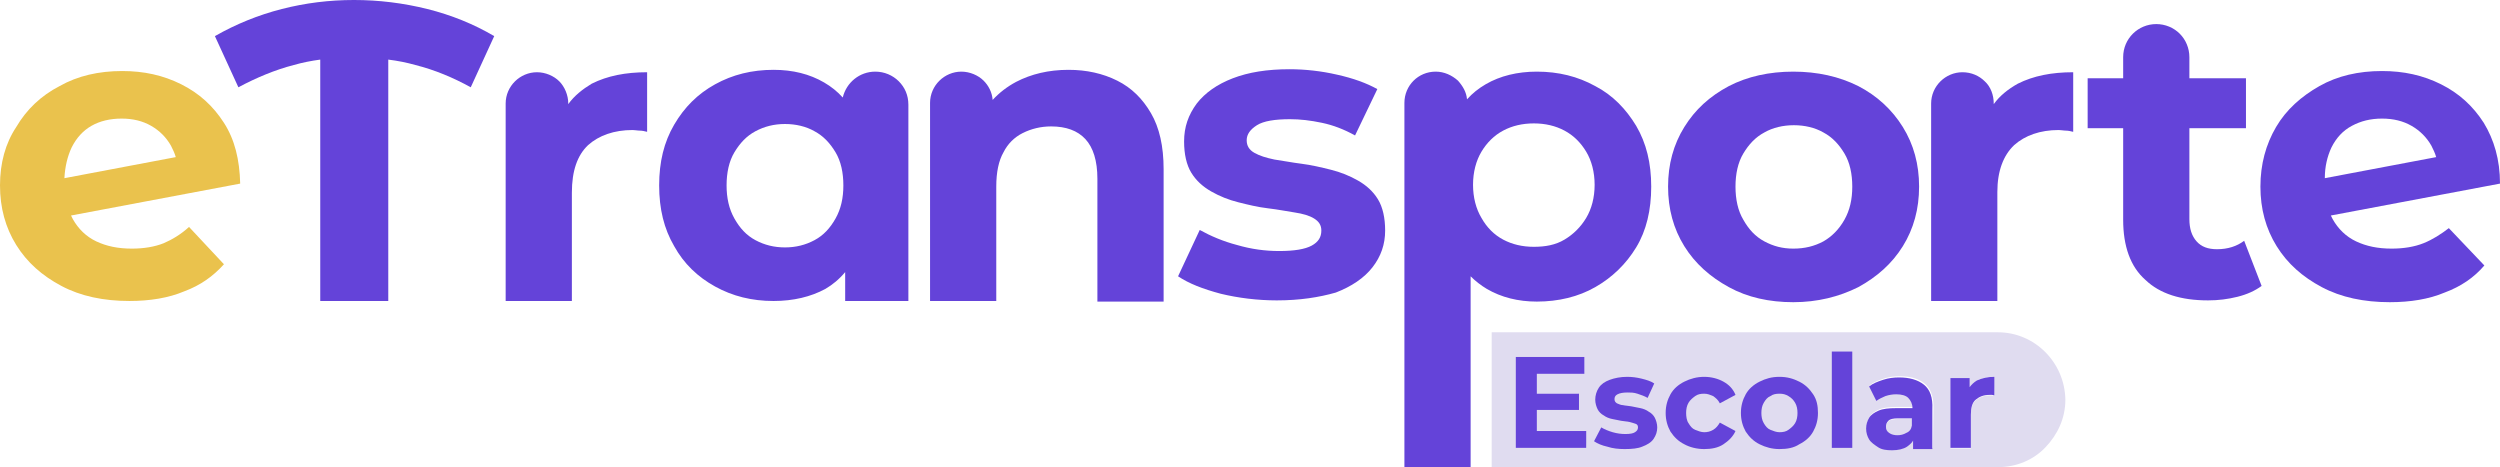 <?xml version="1.0" encoding="utf-8"?>
<!-- Generator: Adobe Illustrator 27.4.1, SVG Export Plug-In . SVG Version: 6.00 Build 0)  -->
<svg version="1.1" id="Camada_2_00000132808794525681587770000015875592950960531336_"
	 xmlns="http://www.w3.org/2000/svg" xmlns:xlink="http://www.w3.org/1999/xlink" x="0px" y="0px" viewBox="0 0 415.3 77.6"
	 style="enable-background:new 0 0 415.3 77.6;" xml:space="preserve">
<style type="text/css">
	.st0{fill:#6443D9;}
	.st1{fill:#EAC24D;}
	.st2{fill:#E0DCF0;}
</style>
<g>
	<path class="st0" d="M82.1,6l-3.9,8.5c-2.9-1.6-6-2.9-9.2-3.7c-1.4-0.4-2.9-0.7-4.5-0.9V50H53.2V9.9c-1.5,0.2-3,0.5-4.4,0.9
		c-3.1,0.8-6.2,2.1-9.2,3.7L35.7,6c3.5-2,7.2-3.5,11.1-4.5c3.9-1,7.9-1.5,12-1.5S67,0.5,71,1.5C75,2.5,78.7,4,82.1,6L82.1,6z"/>
	<path class="st1" d="M27.2,40.4c-1.5,0.6-3.3,0.9-5.3,0.9c-2.3,0-4.2-0.4-5.9-1.2c-1.7-0.8-3-2.1-3.9-3.7c-0.1-0.2-0.2-0.4-0.3-0.6
		l28.1-5.3c-0.1-4-0.9-7.3-2.7-10.1c-1.8-2.8-4.1-4.9-7.1-6.4c-3-1.5-6.2-2.2-9.8-2.2c-3.9,0-7.4,0.8-10.4,2.5
		c-3.1,1.6-5.5,3.9-7.2,6.8C0.9,23.8,0,27.1,0,30.8s0.9,7,2.7,9.9s4.3,5.1,7.5,6.8c3.2,1.7,7,2.5,11.3,2.5c3.4,0,6.5-0.5,9.1-1.6
		c2.7-1,4.8-2.5,6.6-4.5l-5.8-6.2C30.1,38.9,28.6,39.8,27.2,40.4L27.2,40.4z M11.9,24.5c0.8-1.6,1.9-2.8,3.3-3.6s3.1-1.2,5-1.2
		s3.5,0.4,4.9,1.2c1.4,0.8,2.5,1.9,3.3,3.3c0.3,0.6,0.6,1.2,0.8,1.9l-18.5,3.5C10.8,27.7,11.2,26,11.9,24.5L11.9,24.5z"/>
	<path class="st0" d="M107.5,12v9.9c-0.4-0.1-0.8-0.2-1.2-0.2c-0.4,0-0.8-0.1-1.2-0.1c-3.1,0-5.6,0.9-7.4,2.5
		C95.9,25.8,95,28.4,95,32V50H84V17.2c0-2.9,2.4-5.2,5.2-5.2c1.4,0,2.8,0.6,3.7,1.5c0.9,0.9,1.5,2.3,1.5,3.7v0.1
		c1-1.4,2.4-2.5,3.9-3.4C100.9,12.6,103.9,12,107.5,12L107.5,12z"/>
	<path class="st0" d="M149.3,13.5c-1-1-2.4-1.6-3.9-1.6c-2.6,0-4.8,1.8-5.4,4.3c-0.9-1-1.9-1.8-3.1-2.5c-2.4-1.4-5.2-2.1-8.4-2.1
		c-3.6,0-6.8,0.8-9.7,2.4s-5.1,3.8-6.8,6.7s-2.5,6.2-2.5,10.1s0.8,7.2,2.5,10.1c1.6,2.9,3.9,5.1,6.8,6.7s6.1,2.4,9.7,2.4
		c3.3,0,6.2-0.7,8.6-2c1.2-0.7,2.3-1.6,3.3-2.8V50h10.5V17.4C150.9,15.8,150.3,14.5,149.3,13.5L149.3,13.5z M138.8,36.3
		c-0.9,1.6-2,2.8-3.5,3.6s-3.1,1.2-4.9,1.2s-3.4-0.4-4.9-1.2c-1.5-0.8-2.6-2-3.5-3.6c-0.9-1.6-1.3-3.4-1.3-5.5s0.4-4,1.3-5.5
		c0.9-1.5,2-2.7,3.5-3.5c1.5-0.8,3.1-1.2,4.9-1.2s3.5,0.4,4.9,1.2c1.5,0.8,2.6,2,3.5,3.5c0.9,1.5,1.3,3.4,1.3,5.5
		S139.7,34.7,138.8,36.3z"/>
	<path class="st0" d="M193.3,28.1v22h-11V29.7c0-3-0.7-5.2-2-6.6s-3.2-2.1-5.7-2.1c-1.7,0-3.3,0.4-4.7,1.1s-2.5,1.8-3.2,3.2
		c-0.8,1.4-1.2,3.3-1.2,5.7V50h-11V17.1c0-2.9,2.4-5.2,5.2-5.2c1.4,0,2.8,0.6,3.7,1.5c0.8,0.8,1.4,1.9,1.5,3.2
		c1.1-1.2,2.4-2.2,3.9-3c2.5-1.3,5.4-2,8.7-2c3,0,5.7,0.6,8.1,1.8c2.4,1.2,4.2,3,5.6,5.4C192.6,21.2,193.3,24.3,193.3,28.1
		L193.3,28.1z"/>
	<path class="st0" d="M212.1,49.9c-3.2,0-6.4-0.4-9.3-1.1c-3-0.8-5.3-1.7-7.1-2.9l3.6-7.7c1.8,1,3.9,1.9,6.2,2.5c2.4,0.7,4.7,1,7,1
		c2.5,0,4.3-0.3,5.4-0.9c1.1-0.6,1.6-1.4,1.6-2.5c0-0.9-0.4-1.5-1.2-2s-1.9-0.8-3.2-1s-2.8-0.5-4.5-0.7s-3.3-0.6-4.9-1
		c-1.6-0.4-3.1-1-4.5-1.8c-1.4-0.8-2.5-1.8-3.3-3.1c-0.8-1.3-1.2-3.1-1.2-5.2c0-2.4,0.7-4.4,2.1-6.3c1.4-1.8,3.4-3.2,6-4.2
		c2.6-1,5.7-1.5,9.4-1.5c2.6,0,5.3,0.3,7.9,0.9c2.7,0.6,4.9,1.4,6.7,2.4l-3.7,7.7c-1.8-1-3.6-1.7-5.5-2.1c-1.9-0.4-3.6-0.6-5.3-0.6
		c-2.5,0-4.4,0.3-5.5,1s-1.7,1.5-1.7,2.5c0,0.9,0.4,1.6,1.3,2.1c0.9,0.5,1.9,0.8,3.3,1.1c1.4,0.2,2.9,0.5,4.5,0.7
		c1.6,0.2,3.3,0.6,4.9,1c1.6,0.4,3.1,1,4.5,1.8s2.5,1.8,3.3,3.1s1.2,3.1,1.2,5.2c0,2.3-0.7,4.3-2.1,6.1s-3.5,3.2-6.1,4.2
		C219.1,49.4,215.9,49.9,212.1,49.9L212.1,49.9z"/>
	<path class="st0" d="M271.8,20.9c-1.7-2.8-3.9-5.1-6.8-6.6c-2.9-1.6-6.1-2.4-9.7-2.4c-3.2,0-6.1,0.7-8.5,2.1
		c-1.2,0.7-2.2,1.5-3.1,2.5c-0.1-1.2-0.7-2.2-1.5-3.1c-1-0.9-2.3-1.5-3.7-1.5c-2.9,0-5.2,2.3-5.2,5.2v60.5h11V45.9
		c0.8,0.8,1.7,1.5,2.7,2.1c2.4,1.4,5.2,2.1,8.3,2.1c3.6,0,6.9-0.8,9.7-2.4c2.8-1.6,5.1-3.8,6.8-6.6c1.7-2.8,2.5-6.2,2.5-10.1
		S273.5,23.8,271.8,20.9L271.8,20.9z M263.5,36.2c-0.9,1.5-2.1,2.7-3.6,3.6s-3.2,1.2-5.1,1.2s-3.6-0.4-5.1-1.2s-2.7-2-3.6-3.6
		c-0.9-1.5-1.4-3.4-1.4-5.5s0.5-4,1.4-5.5c0.9-1.5,2.1-2.7,3.6-3.5c1.5-0.8,3.2-1.2,5.1-1.2s3.6,0.4,5.1,1.2c1.5,0.8,2.7,2,3.6,3.5
		c0.9,1.5,1.4,3.4,1.4,5.5S264.4,34.7,263.5,36.2z"/>
	<path class="st0" d="M297.9,50.2c-4,0-7.6-0.8-10.7-2.5c-3.1-1.7-5.6-3.9-7.4-6.8s-2.7-6.2-2.7-9.9s0.9-7,2.7-9.9
		c1.8-2.9,4.2-5.1,7.4-6.8c3.1-1.6,6.7-2.4,10.7-2.4s7.6,0.8,10.8,2.4c3.1,1.6,5.6,3.9,7.4,6.8c1.8,2.9,2.7,6.2,2.7,9.9
		s-0.9,7-2.7,9.9c-1.8,2.9-4.3,5.1-7.4,6.8C305.5,49.3,301.9,50.2,297.9,50.2z M297.9,41.3c1.9,0,3.5-0.4,5-1.2
		c1.4-0.8,2.6-2,3.5-3.6c0.9-1.6,1.3-3.4,1.3-5.5s-0.4-4-1.3-5.5c-0.9-1.5-2-2.7-3.5-3.5c-1.4-0.8-3.1-1.2-4.9-1.2s-3.5,0.4-4.9,1.2
		c-1.5,0.8-2.6,2-3.5,3.5s-1.3,3.4-1.3,5.5s0.4,4,1.3,5.5c0.9,1.6,2,2.8,3.5,3.6S296.1,41.3,297.9,41.3z"/>
	<path class="st0" d="M375.7,47.5c-1.1,0.8-2.4,1.4-4,1.8c-1.6,0.4-3.2,0.6-4.9,0.6c-4.5,0-8-1.1-10.4-3.4c-2.5-2.2-3.7-5.6-3.7-10
		V21.3h-5.9V13h5.9V9.5c0-3.1,2.5-5.5,5.5-5.5c1.5,0,2.9,0.6,3.9,1.6s1.6,2.4,1.6,3.9V13h9.4v8.3h-9.4v15.1c0,1.6,0.4,2.8,1.2,3.7
		s1.9,1.3,3.4,1.3c1.8,0,3.3-0.5,4.5-1.4L375.7,47.5L375.7,47.5z"/>
	<path class="st0" d="M402.6,40.4c-1.5,0.6-3.3,0.9-5.3,0.9c-2.3,0-4.2-0.4-5.9-1.2c-1.7-0.8-3-2.1-3.9-3.7
		c-0.1-0.2-0.2-0.4-0.3-0.6l28.1-5.3c0-4-1-7.3-2.7-10.1c-1.8-2.8-4.1-4.9-7.1-6.4s-6.2-2.2-9.8-2.2c-3.9,0-7.4,0.8-10.4,2.5
		s-5.5,3.9-7.2,6.8c-1.7,2.9-2.6,6.2-2.6,9.9s0.9,7,2.7,9.9c1.8,2.9,4.3,5.1,7.5,6.8c3.2,1.7,7,2.5,11.3,2.5c3.4,0,6.5-0.5,9.1-1.6
		c2.7-1,4.9-2.5,6.6-4.5l-5.9-6.2C405.5,38.9,404.1,39.8,402.6,40.4L402.6,40.4z M387.3,24.5c0.8-1.6,1.9-2.8,3.4-3.6s3.1-1.2,5-1.2
		s3.5,0.4,4.9,1.2c1.4,0.8,2.5,1.9,3.3,3.3c0.3,0.6,0.6,1.2,0.8,1.9l-18.5,3.5C386.2,27.7,386.6,26,387.3,24.5L387.3,24.5z"/>
	<path class="st0" d="M344.4,12v9.9c-0.4-0.1-0.8-0.2-1.2-0.2c-0.4,0-0.8-0.1-1.2-0.1c-3.1,0-5.6,0.9-7.4,2.5
		c-1.8,1.7-2.8,4.3-2.8,7.8V50h-11V17.2c0-2.9,2.4-5.2,5.2-5.2c1.5,0,2.8,0.6,3.7,1.5c1,0.9,1.5,2.3,1.5,3.7v0.1
		c1-1.4,2.4-2.5,4-3.4C337.8,12.6,340.8,12,344.4,12L344.4,12z"/>
</g>
<path class="st2" d="M315.4,69.6c-0.8,0-1.3,0.1-1.6,0.4c-0.3,0.3-0.4,0.6-0.4,1c0,0.4,0.2,0.8,0.5,1s0.8,0.4,1.4,0.4
	s1.1-0.1,1.5-0.4c0.5-0.3,0.8-0.7,1-1.2v-1.2H315.4L315.4,69.6z M315.4,69.6c-0.8,0-1.3,0.1-1.6,0.4c-0.3,0.3-0.4,0.6-0.4,1
	c0,0.4,0.2,0.8,0.5,1s0.8,0.4,1.4,0.4s1.1-0.1,1.5-0.4c0.5-0.3,0.8-0.7,1-1.2v-1.2H315.4L315.4,69.6z M331.9,55.2h-84.1v22.4h84.1
	c3.1,0,5.9-1.2,7.9-3.3s3.3-4.8,3.3-7.9C343,60.2,338,55.2,331.9,55.2L331.9,55.2z M263.5,74.4h-11.7V59.3h11.4v2.8h-8v3.3h7v2.7h-7
	v3.5h8.2L263.5,74.4L263.5,74.4z M321.1,74.4h-3.2V73c-0.2,0.4-0.6,0.8-1,1c-0.6,0.4-1.5,0.6-2.5,0.6c-0.9,0-1.7-0.2-2.3-0.5
	s-1.1-0.7-1.5-1.3s-0.5-1.1-0.5-1.8s0.2-1.3,0.5-1.8s0.9-0.9,1.6-1.2c0.7-0.3,1.7-0.4,2.9-0.4h2.7v0c0-0.7-0.2-1.3-0.7-1.7
	c-0.4-0.4-1.1-0.6-2-0.6c-0.6,0-1.2,0.1-1.8,0.3c-0.6,0.2-1.1,0.5-1.5,0.8l-1.2-2.4c0.6-0.5,1.4-0.8,2.3-1.1s1.8-0.4,2.7-0.4
	c1.8,0,3.1,0.4,4.1,1.2s1.5,2.1,1.5,3.9L321.1,74.4L321.1,74.4z M331.3,65.8c-0.1,0-0.2-0.1-0.4-0.1c-0.1,0-0.2,0-0.4,0
	c-1,0-1.7,0.3-2.3,0.8s-0.8,1.4-0.8,2.5v5.5h-3.4V62.8h3.2v1.5c0.3-0.4,0.7-0.8,1.2-1.1c0.8-0.4,1.7-0.6,2.8-0.6L331.3,65.8
	L331.3,65.8z M313.7,70c-0.3,0.3-0.4,0.6-0.4,1c0,0.4,0.2,0.8,0.5,1s0.8,0.4,1.4,0.4s1.1-0.1,1.5-0.4c0.5-0.3,0.8-0.7,1-1.2v-1.2
	h-2.3C314.6,69.6,314,69.7,313.7,70L313.7,70z"/>
<g>
	<polygon class="st0" points="263.5,71.6 263.5,74.4 251.8,74.4 251.8,59.3 263.2,59.3 263.2,62.1 255.3,62.1 255.3,65.4 
		262.3,65.4 262.3,68.1 255.3,68.1 255.3,71.6 	"/>
	<path class="st0" d="M269.9,74.6c-1,0-2-0.1-2.9-0.4c-0.9-0.2-1.6-0.5-2.2-0.9L266,71c0.5,0.3,1.2,0.6,1.9,0.8
		c0.7,0.2,1.4,0.3,2.1,0.3c0.8,0,1.3-0.1,1.6-0.3s0.5-0.4,0.5-0.8c0-0.3-0.1-0.5-0.4-0.6s-0.6-0.2-1-0.3c-0.4-0.1-0.9-0.1-1.4-0.2
		c-0.5-0.1-1-0.2-1.5-0.3c-0.5-0.1-1-0.3-1.4-0.6c-0.4-0.2-0.8-0.6-1-1c-0.2-0.4-0.4-1-0.4-1.6c0-0.7,0.2-1.4,0.6-2s1-1,1.8-1.3
		c0.8-0.3,1.8-0.5,2.9-0.5c0.8,0,1.6,0.1,2.4,0.3c0.8,0.2,1.5,0.4,2.1,0.8l-1.1,2.4c-0.5-0.3-1.1-0.5-1.7-0.7s-1.1-0.2-1.6-0.2
		c-0.8,0-1.3,0.1-1.7,0.3s-0.5,0.5-0.5,0.8c0,0.3,0.1,0.5,0.4,0.7c0.3,0.1,0.6,0.3,1,0.3c0.4,0.1,0.9,0.1,1.4,0.2
		c0.5,0.1,1,0.2,1.5,0.3s1,0.3,1.4,0.6c0.4,0.2,0.8,0.6,1,1c0.2,0.4,0.4,1,0.4,1.6c0,0.7-0.2,1.3-0.6,1.9c-0.4,0.6-1.1,1-1.9,1.3
		C272.1,74.5,271.1,74.6,269.9,74.6z"/>
	<path class="st0" d="M283.1,74.6c-1.2,0-2.4-0.3-3.3-0.8c-1-0.5-1.7-1.2-2.3-2.1c-0.5-0.9-0.8-1.9-0.8-3.1s0.3-2.2,0.8-3.1
		s1.3-1.6,2.3-2.1c1-0.5,2.1-0.8,3.3-0.8s2.3,0.3,3.2,0.8c0.9,0.5,1.6,1.2,2,2.2l-2.6,1.4c-0.3-0.6-0.7-0.9-1.1-1.2
		c-0.5-0.2-0.9-0.4-1.5-0.4c-0.6,0-1.1,0.1-1.5,0.4s-0.8,0.6-1.1,1.1c-0.3,0.5-0.4,1.1-0.4,1.7s0.1,1.3,0.4,1.7
		c0.3,0.5,0.6,0.9,1.1,1.1s1,0.4,1.5,0.4c0.5,0,1-0.1,1.5-0.4s0.8-0.7,1.1-1.2l2.6,1.4c-0.4,0.9-1.1,1.6-2,2.2
		S284.3,74.6,283.1,74.6z"/>
	<path class="st0" d="M295.6,74.6c-1.2,0-2.3-0.3-3.3-0.8s-1.7-1.2-2.3-2.1c-0.5-0.9-0.8-1.9-0.8-3.1s0.3-2.2,0.8-3.1
		c0.5-0.9,1.3-1.6,2.3-2.1c1-0.5,2-0.8,3.3-0.8s2.3,0.3,3.3,0.8c1,0.5,1.7,1.2,2.3,2.1s0.8,1.9,0.8,3.1s-0.3,2.2-0.8,3.1
		c-0.5,0.9-1.3,1.6-2.3,2.1C298,74.4,296.9,74.6,295.6,74.6L295.6,74.6z M295.6,71.8c0.6,0,1.1-0.1,1.5-0.4s0.8-0.6,1.1-1.1
		s0.4-1.1,0.4-1.7s-0.1-1.2-0.4-1.7s-0.6-0.8-1.1-1.1s-0.9-0.4-1.5-0.4s-1.1,0.1-1.5,0.4c-0.5,0.2-0.8,0.6-1.1,1.1
		c-0.3,0.5-0.4,1.1-0.4,1.7s0.1,1.2,0.4,1.7c0.3,0.5,0.6,0.9,1.1,1.1S295.1,71.8,295.6,71.8L295.6,71.8z"/>
	<path class="st0" d="M304.3,74.4v-16h3.4v16L304.3,74.4L304.3,74.4z"/>
	<path class="st0" d="M319.6,63.9c-1-0.8-2.4-1.2-4.1-1.2c-0.9,0-1.8,0.1-2.7,0.4s-1.7,0.6-2.3,1.1l1.2,2.4c0.4-0.3,1-0.6,1.5-0.8
		c0.6-0.2,1.2-0.3,1.8-0.3c0.9,0,1.6,0.2,2,0.6c0.4,0.4,0.7,1,0.7,1.7v0H315c-1.2,0-2.2,0.1-2.9,0.4s-1.3,0.7-1.6,1.2
		c-0.3,0.5-0.5,1.1-0.5,1.8s0.2,1.3,0.5,1.8s0.9,0.9,1.5,1.3s1.4,0.5,2.3,0.5c1,0,1.9-0.2,2.5-0.6c0.4-0.3,0.8-0.6,1-1v1.4h3.2v-6.6
		C321.1,66,320.6,64.7,319.6,63.9L319.6,63.9z M316.7,71.9c-0.5,0.3-1,0.4-1.5,0.4s-1-0.1-1.4-0.4s-0.5-0.6-0.5-1
		c0-0.4,0.1-0.7,0.4-1c0.3-0.3,0.8-0.4,1.6-0.4h2.3v1.2C317.5,71.3,317.2,71.7,316.7,71.9L316.7,71.9z"/>
	<path class="st0" d="M331.3,62.6v3.1c-0.1,0-0.2-0.1-0.4-0.1c-0.1,0-0.2,0-0.4,0c-1,0-1.7,0.3-2.3,0.8s-0.8,1.4-0.8,2.5v5.5h-3.4
		V62.8h3.2v1.5c0.3-0.4,0.7-0.8,1.2-1.1C329.3,62.8,330.2,62.6,331.3,62.6L331.3,62.6z"/>
</g>
</svg>
